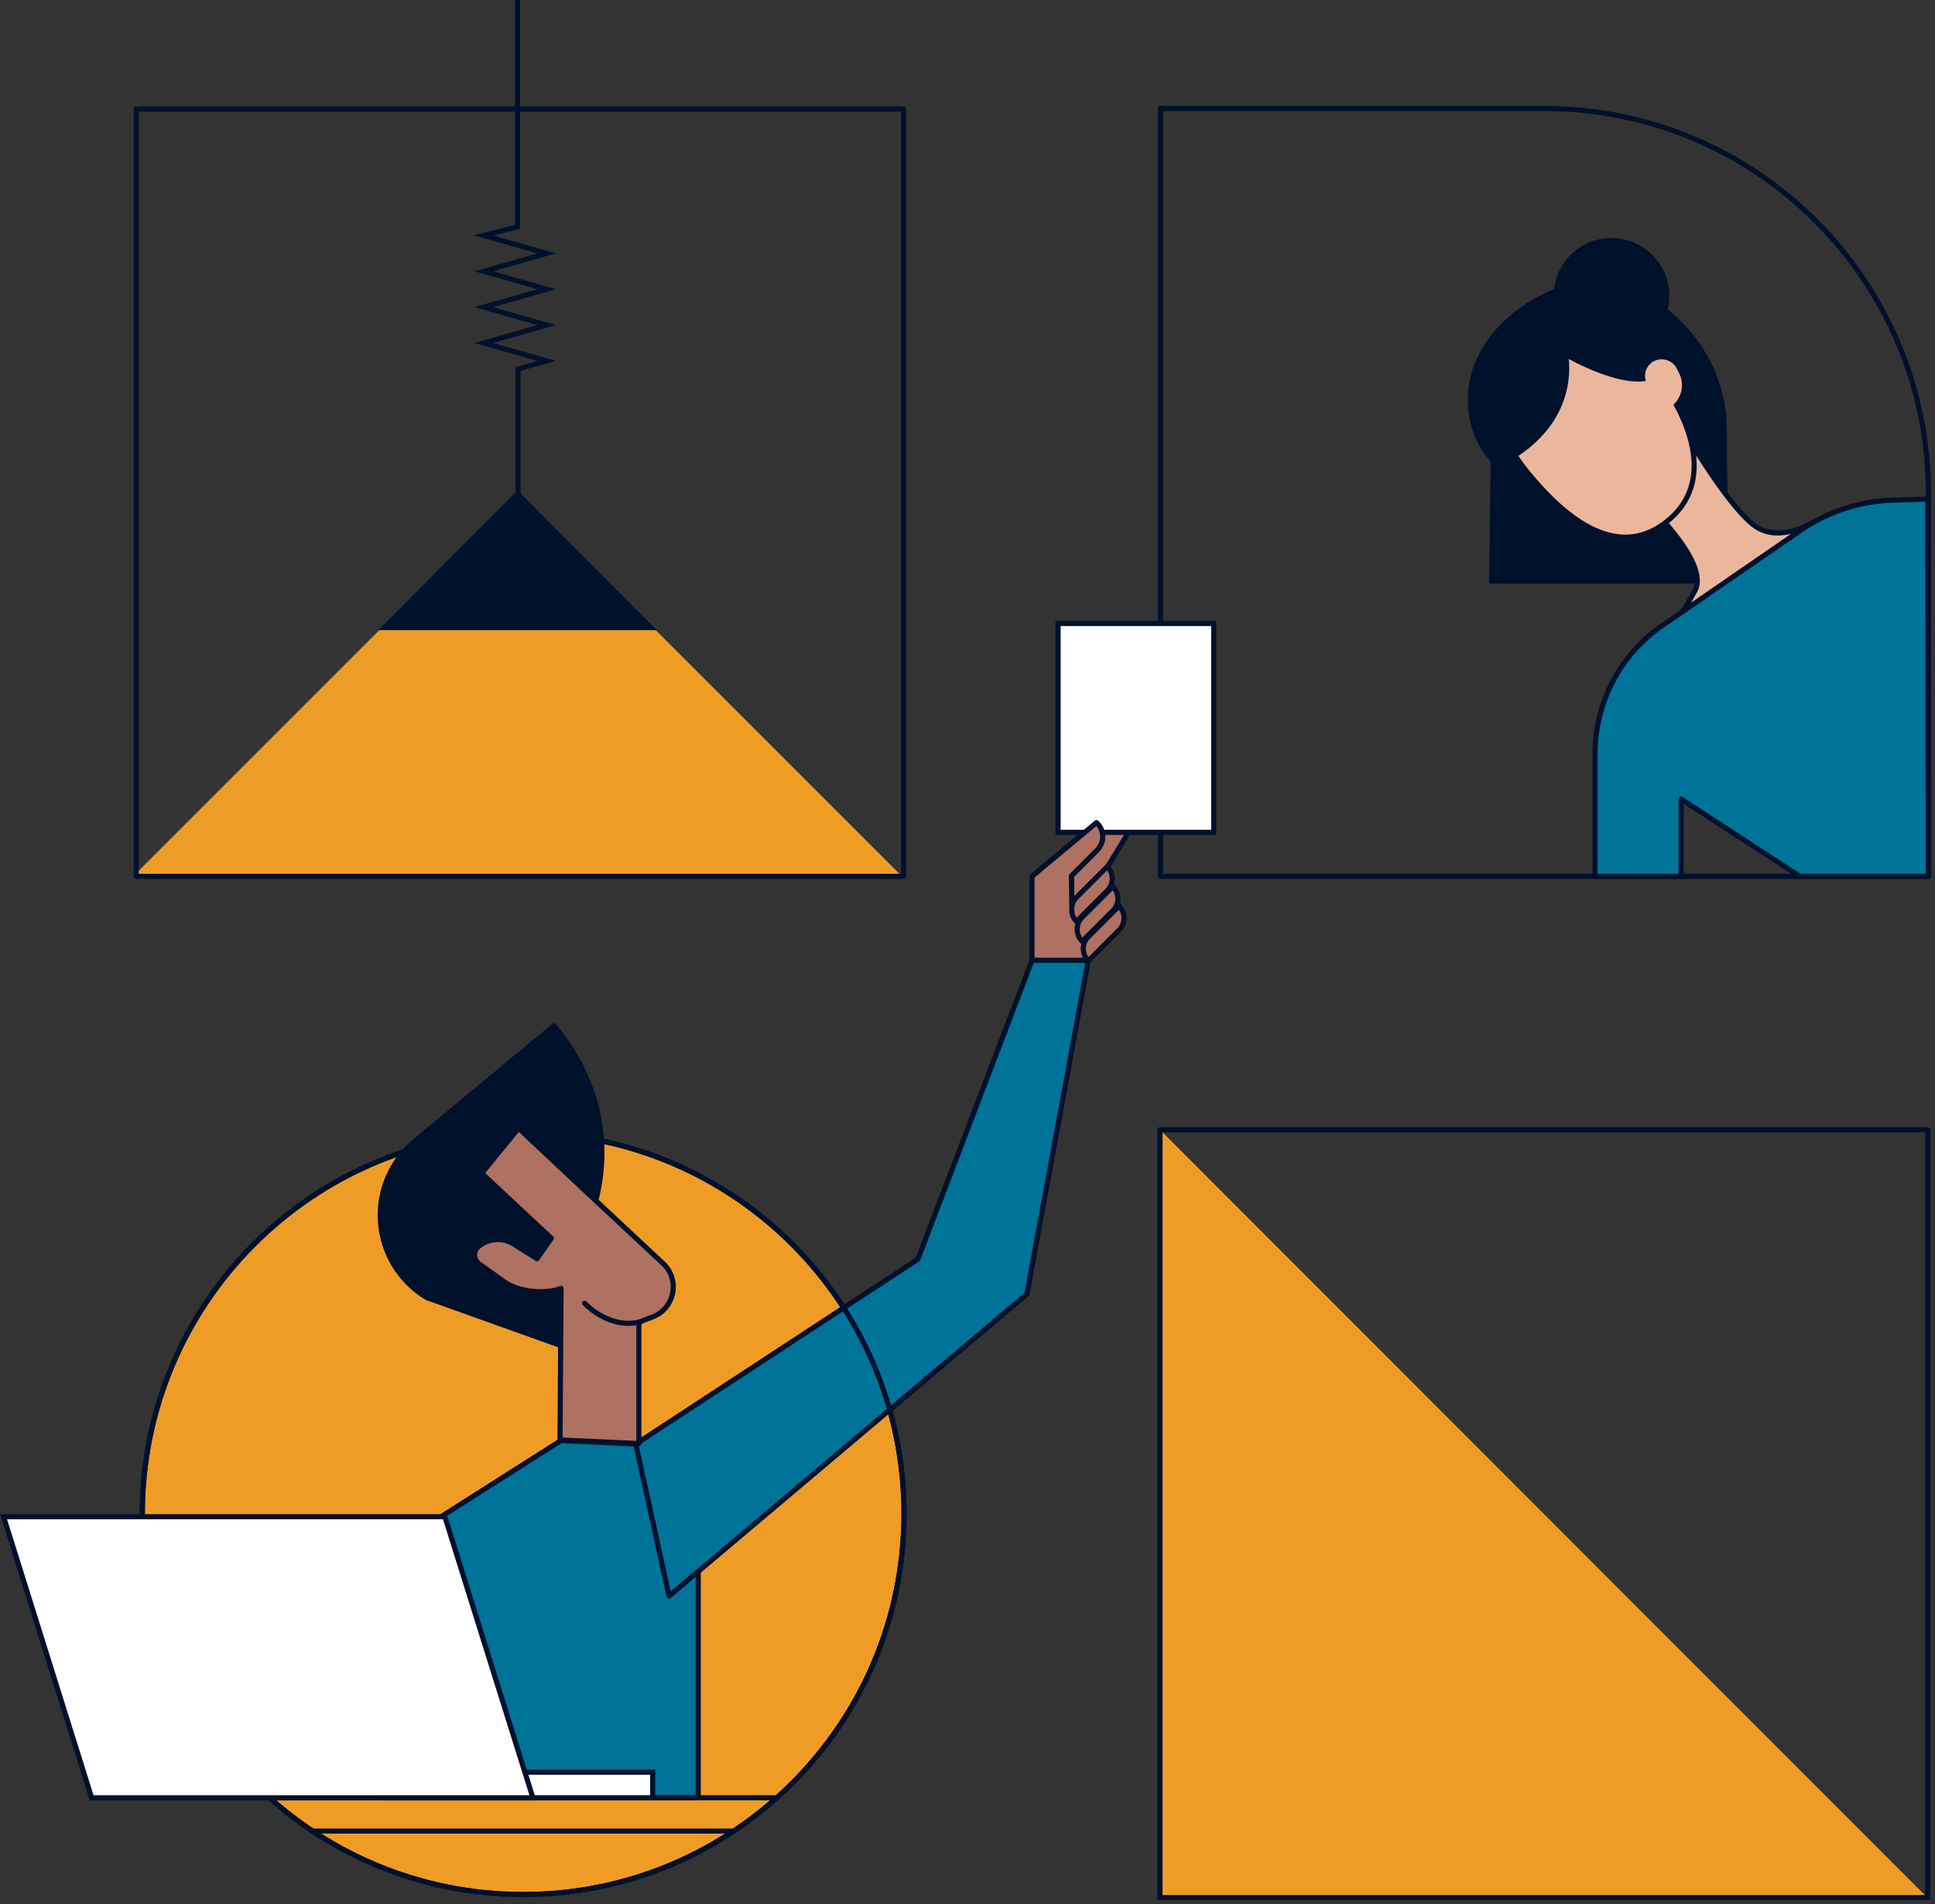 <svg xmlns="http://www.w3.org/2000/svg" width="378" height="372" fill="none" viewBox="0 0 378 372"><rect x="0" y="0" width="378" height="372" fill="#333333" stroke="none"/><g clip-path="url(#a)"><path fill="#ef9c26" d="m226.6 220.7 150 150.1h-150V220.7zM101.1 96.1 26 171.2h150.2l-75.1-75.1z"/><path fill="#ef9c26" stroke="#00112C" stroke-linecap="round" stroke-linejoin="round" stroke-miterlimit="10" d="M102.2 370.1c-41.1 0-74.4-33.3-74.4-74.4 0-41.1 33.3-74.4 74.4-74.4 41.1 0 74.4 33.3 74.4 74.4 0 41.1-33.3 74.4-74.4 74.4z"/><path stroke="#00112C" stroke-linecap="round" stroke-linejoin="round" stroke-miterlimit="10" d="M176.5 21.3H26.6v149.9h149.9V21.3zm200.2 149.9h-150v-150h75c41.4 0 75 33.6 75 75v75zm-.1 49.5h-150v150h150v-150z"/><path fill="#007398" stroke="#00112C" stroke-linecap="round" stroke-linejoin="round" stroke-miterlimit="10" d="m109.6 281.4 14.6.7 12.2 24.5v44.6H74.6l-5.9-43.8 40.9-26z"/><path fill="#007398" stroke="#00112C" stroke-linecap="round" stroke-linejoin="round" stroke-miterlimit="10" d="m130.7 311.8 69.9-59 12-65.2h-11L179.3 246l-55.1 36.1 6.5 29.7z"/><path stroke="#00112C" stroke-linecap="round" stroke-linejoin="round" stroke-miterlimit="10" d="M52.7 351.2h99"/><path fill="#AF7161" stroke="#00112C" stroke-linecap="round" stroke-linejoin="round" stroke-miterlimit="10" d="M214.4 167.4h-6v8.5h6v-8.5z"/><path fill="#AF7161" d="m215.2 162.5 5.8-7.4c1.7.8 2.3 2.9 1.3 4.5l-7.1 11.6 4 6.7-6.6 9.7h-11v-16.4l12.6-10.5c1.6 1.4 1.6 3.9.1 5.4l-5 5 .1 7.3"/><path stroke="#00112C" stroke-linecap="round" stroke-linejoin="round" stroke-miterlimit="10" d="m215.2 162.5 5.8-7.4c1.7.8 2.3 2.9 1.3 4.5l-7.1 11.6 4 6.7-6.6 9.7h-11v-16.4l12.6-10.5c1.6 1.4 1.6 3.9.1 5.4l-5 5 .1 7.3"/><path fill="#AF7161" stroke="#00112C" stroke-linecap="round" stroke-linejoin="round" stroke-miterlimit="10" d="M210.3 180a3.32 3.32 0 0 1 0-4.7l6-6c1.3 1.3 1.3 3.4 0 4.7l-6 6zm1.1 3.9a3.32 3.32 0 0 1 0-4.7l6-6c1.3 1.3 1.3 3.4 0 4.7l-6 6zm1.2 3.8a3.32 3.32 0 0 1 0-4.7l6-6c1.3 1.3 1.3 3.4 0 4.7l-6 6z"/><path fill="#fff" stroke="#00112C" stroke-miterlimit="10" d="M237.1 121.8h-30.4v40.8h30.4v-40.8z"/><path fill="#AF7161" d="M201.6 187.6v-16.4l12.6-10.5c1.6 1.4 1.6 3.9.1 5.4l-5 5 .1 7.3"/><path stroke="#00112C" stroke-linecap="round" stroke-linejoin="round" stroke-miterlimit="10" d="M201.6 187.6v-16.4l12.6-10.5c1.6 1.4 1.6 3.9.1 5.4l-5 5 .1 7.3"/><path fill="#00112C" stroke="#00112C" stroke-linecap="round" stroke-linejoin="round" stroke-miterlimit="10" d="M314.8 68.6a10.8 10.8 0 1 0 0-21.6 10.8 10.8 0 0 0 0 21.6z"/><path fill="#00112C" stroke="#00112C" stroke-miterlimit="10" d="M337.5 113.6s-.6-14.1-.7-29.8c0-11.3-6.7-21.4-16.8-26.4 0 0-.1 0-.1-.1-10.2-6.5-29.9 3.3-32.4 17.6-.8 4.5.1 10.9 4.2 15l-.3 23.6h46.1v.1z"/><path fill="#00112C" d="M295.2 89.5c6.4-4.2 10.2-20.9 10.2-20.9s13.9 7.5 19.3 4"/><path stroke="#00112C" stroke-linecap="round" stroke-linejoin="round" stroke-miterlimit="10" d="M295.2 89.5c6.4-4.2 10.2-20.9 10.2-20.9s13.9 7.5 19.3 4"/><path fill="#EAB79D" stroke="#00112C" stroke-linecap="round" stroke-linejoin="round" stroke-miterlimit="10" d="M354.3 102s-6.3 4-11.1 1-13-16.8-13-16.8l-9.4 11.3s13.4 12.2 10.3 17.9c-3.1 5.7-4.9 7.6-4.9 7.6s27.7 7.8 28.1-21z"/><path fill="#EAB79D" stroke="#00112C" stroke-linecap="round" stroke-linejoin="round" stroke-miterlimit="10" d="M325.6 101.9c9.7-7.7 4.7-20.5-3-30.1-7.7-9.7-18.5-13.5-24.2-9-5.7 4.6-10.2 16.8-.4 29 9.8 12.2 19.3 16.7 27.6 10.1z"/><path fill="#00112C" stroke="#00112C" stroke-linecap="round" stroke-linejoin="round" stroke-miterlimit="10" d="M323.5 72.8c.1.1.1.2.2.3-5.3 3.5-17.9-3.9-17.9-3.9s2.7 11.5-9.7 19.6c-8.9-11.7-3.5-22.7 4-27.1 6.3-3.6 16.6.8 23.4 11.1z"/><path fill="#EAB79D" d="m321.8 76.9-.4-3c-.3-1.8 1-3.5 2.9-3.7 1.4-.1 2.7.6 3.3 1.9l.5 1c1.1 2.4.2 5.2-2 6.6l-4.3-2.8z"/><path fill="#007398" stroke="#00112C" stroke-linecap="round" stroke-linejoin="round" stroke-miterlimit="10" d="M311.6 147.1v24.1h16.8v-15.1l23.2 15.1h25.1l-.1-73.7-6.8.2c-6.4.2-12.6 2.2-17.9 5.8l-27.6 19a30.37 30.37 0 0 0-12.7 24.6z"/><path fill="#00112C" stroke="#00122C" stroke-linecap="round" stroke-miterlimit="10" d="M127.1 122.6h-52l26-26.1 26 26.1z"/><path stroke="#00112C" stroke-miterlimit="10" d="M101.1 0v44.3L94.5 46l12.3 3.5L94.5 53l12.3 3.5L94.5 60l12.3 3.5L94.5 67l12.3 3.5-5.6 1.6v25.4"/><path stroke="#00112C" stroke-linecap="round" stroke-linejoin="round" stroke-miterlimit="10" d="M60.9 357.7h82.4m-41.1 12.4c-41.1 0-74.4-33.3-74.4-74.4 0-41.1 33.3-74.4 74.4-74.4 41.1 0 74.4 33.3 74.4 74.4 0 41.1-33.3 74.4-74.4 74.4z"/><path fill="#00112C" stroke="#00112C" stroke-linecap="round" stroke-linejoin="round" stroke-miterlimit="10" d="M108.3 200.5c15.3 18.4 10.9 42.5-7.5 57.8l-9.3-43.9 16.8-13.9z"/><path fill="#00112C" stroke="#00112C" stroke-linecap="round" stroke-linejoin="round" stroke-miterlimit="10" d="M103.5 243.9s1.2 7.9 4.2 7.7c.3 0 2.3-.1 2.3-.5l-.6 11.7-26-9.3a18.8 18.8 0 0 1-2.3-30.6l27.1-22.5-11.1 21.9 6.4 21.6z"/><path fill="#AF7161" stroke="#00112C" stroke-linecap="round" stroke-linejoin="round" stroke-miterlimit="10" d="m127.4 257.3-2.6 1V282l-15.4-.7.2-29.6c-3.3 1.2-8.2.7-11.1-1.3l-4.9-3.5c-.2-.1-.3-.2-.4-.4-.7-.9-.7-2.2.3-3 1.9-1.6 4.7-1.8 6.8-.5l4.6 2.9 2.8-4-13.6-12.7 7.2-8.8 13 12.2 15.1 14.1c3.6 3.2 2.4 9-2 10.6z"/><path fill="#AF7161" d="M114.2 254.6c3.1 3.1 7.2 4.5 10.5 3.7l.5-.1"/><path stroke="#00112C" stroke-linecap="round" stroke-linejoin="round" stroke-miterlimit="10" d="M114.2 254.6c3.1 3.1 7.2 4.5 10.5 3.7l.5-.1"/><path fill="#fff" stroke="#00112C" stroke-miterlimit="10" d="M127.5 346.2H44.1v5h83.4v-5z"/><path fill="#00122C" stroke="#00112C" stroke-miterlimit="10" d="m16.4 346.2 1.5 5h26.2v-5H16.4z"/><path fill="#fff" stroke="#00112C" stroke-miterlimit="10" d="M17.9 351.2h86.2l-17.2-54.9H.7l17.2 54.9z"/></g><defs><clipPath id="a"><path fill="#fff" d="M0 0h377.2v371.3H0z"/></clipPath></defs></svg>